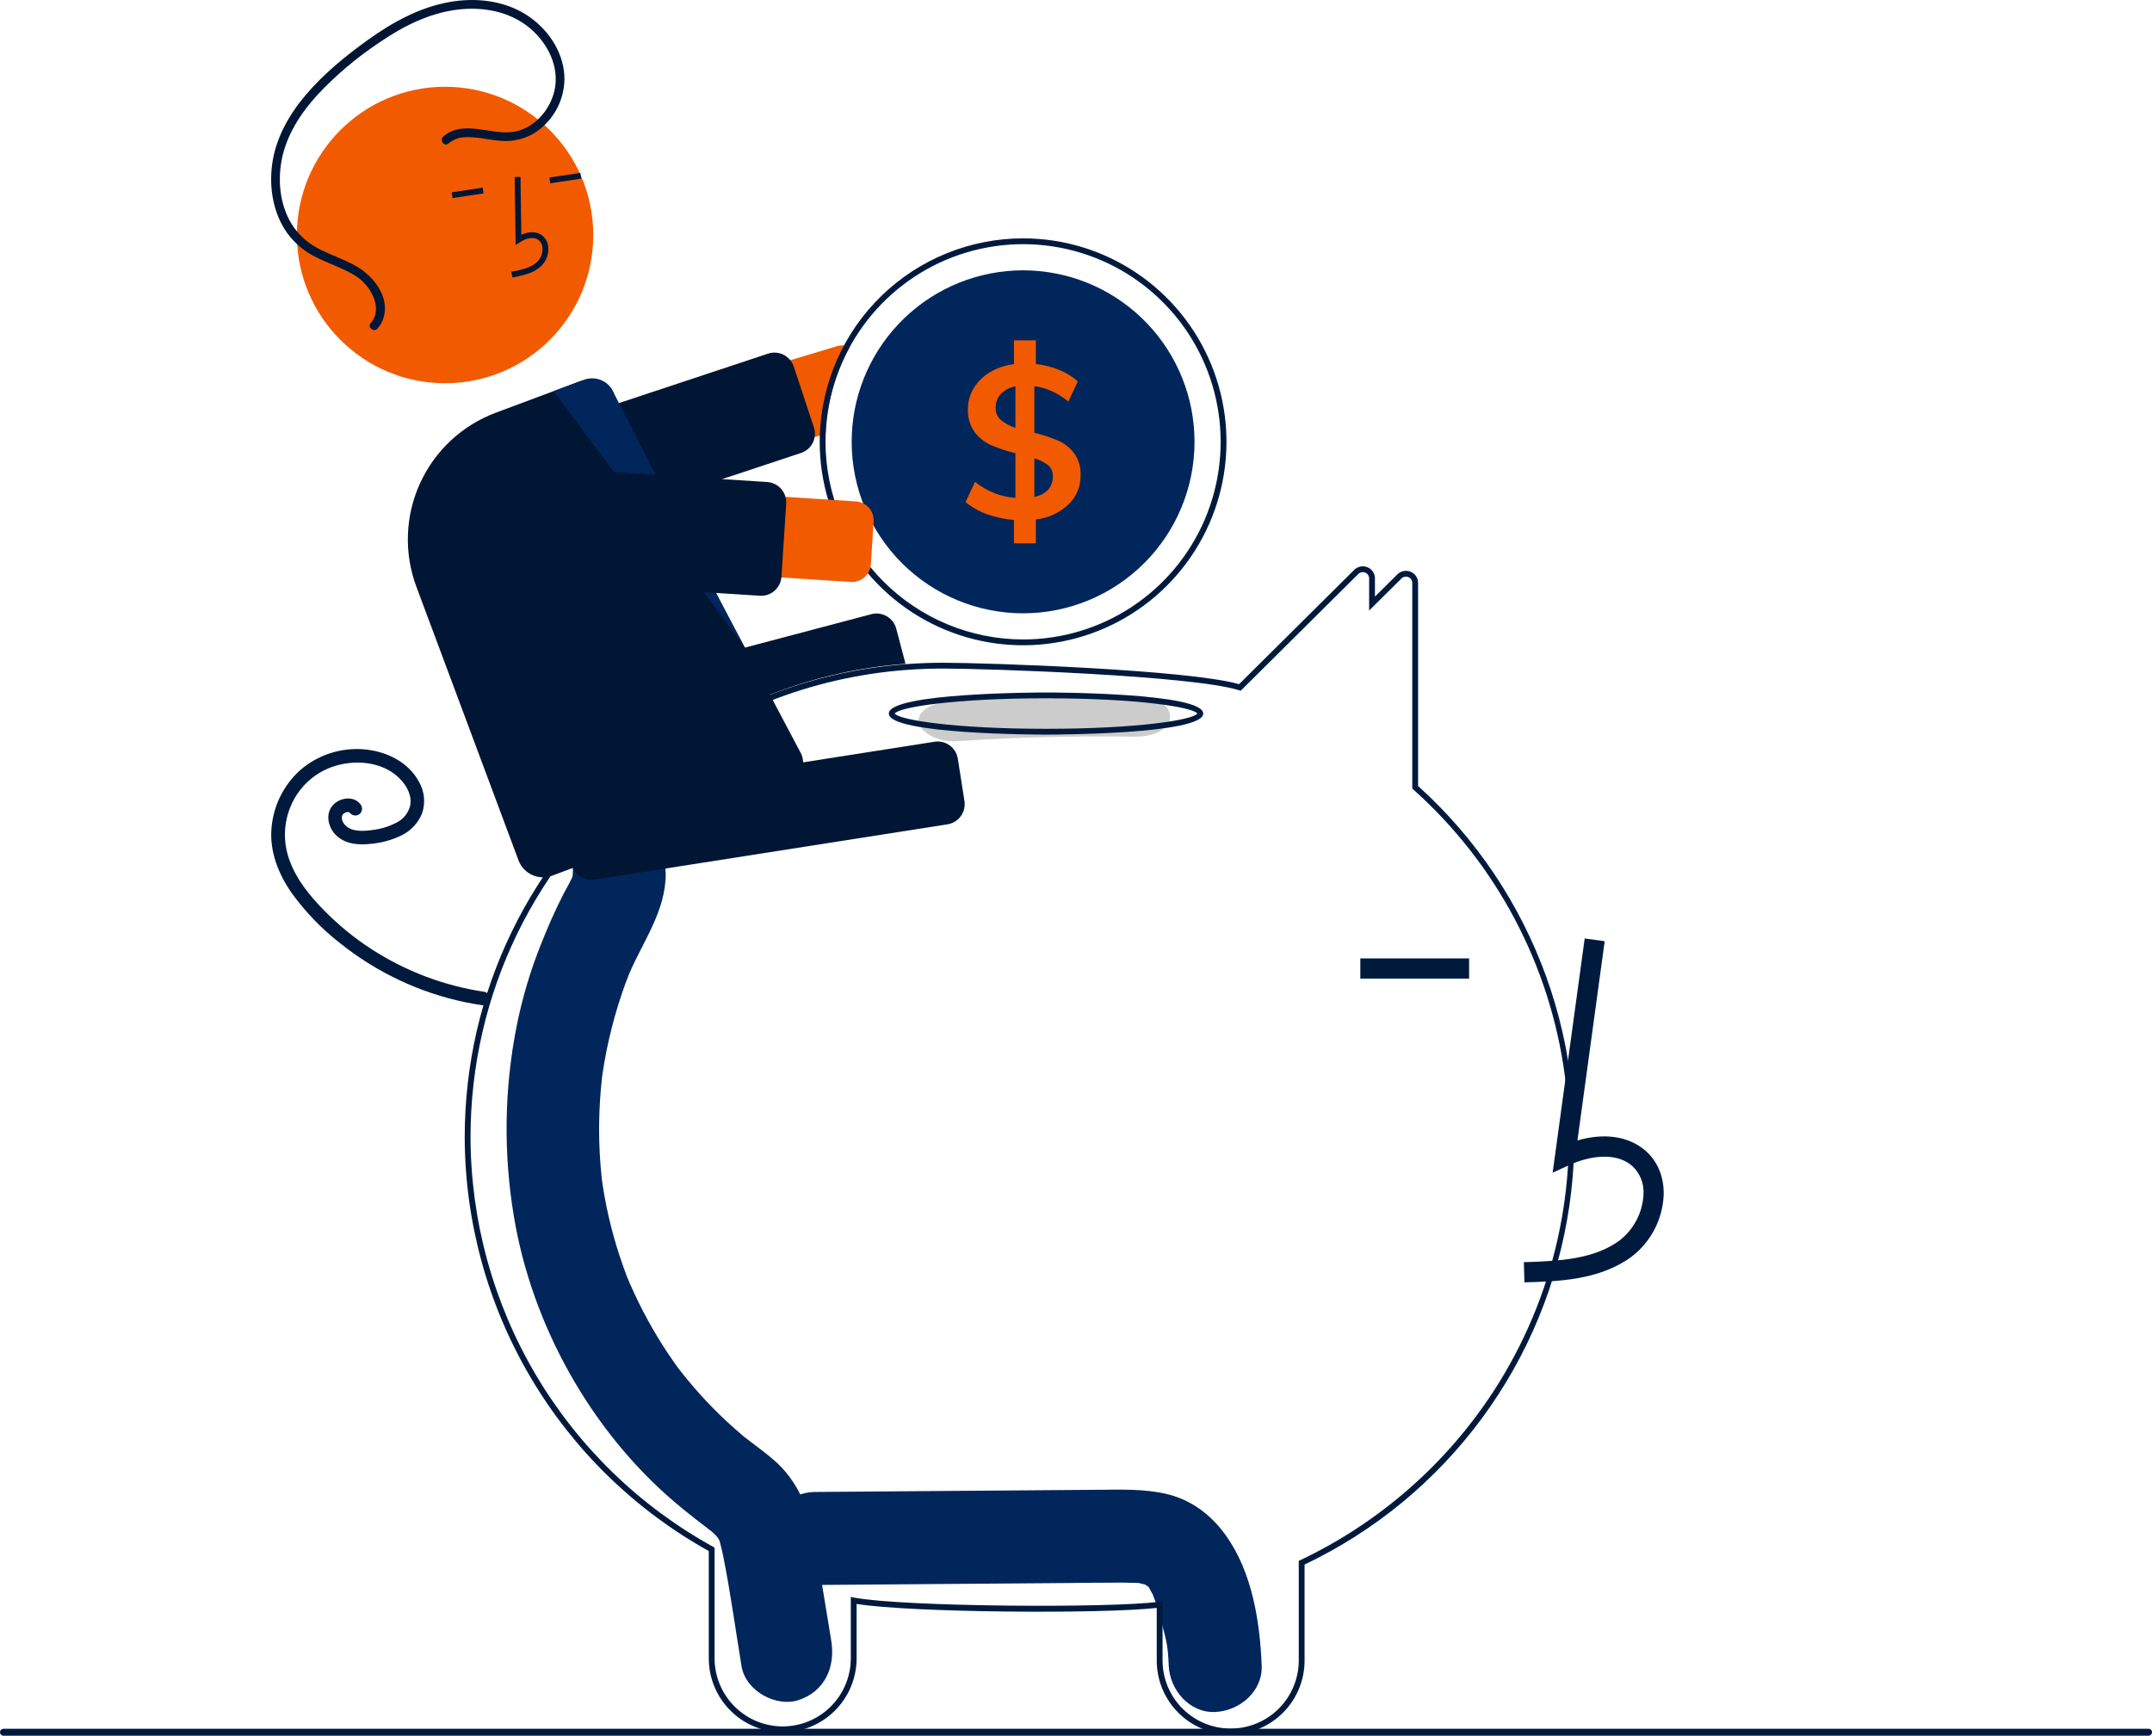<svg width="150" height="121" viewBox="0 0 150 121" fill="none" xmlns="http://www.w3.org/2000/svg">
<g clip-path="url(#clip0_870_285)">
<path d="M85.452 107.046C84.415 105.593 83.011 104.529 81.246 104.132C79.706 103.785 78.124 103.844 76.559 103.856L56.775 104.008C55.08 104.021 53.456 105.49 53.534 107.25C53.612 108.996 54.958 110.506 56.775 110.492C62.57 110.448 68.365 110.403 74.161 110.358C75.527 110.348 76.894 110.323 78.261 110.327C78.568 110.328 78.873 110.345 79.18 110.348C79.254 110.349 79.308 110.348 79.345 110.347C79.355 110.35 79.363 110.352 79.375 110.356C79.535 110.4 79.699 110.43 79.86 110.472C79.804 110.473 79.964 110.573 80.045 110.607C80.056 110.629 80.08 110.668 80.119 110.728C80.174 110.831 80.337 111.145 80.344 111.135C80.589 111.755 80.791 112.391 80.949 113.038C81.326 114.466 81.408 114.765 81.463 116.105C81.531 117.797 82.904 119.427 84.703 119.346C86.4 119.27 88.017 117.92 87.943 116.105C87.819 113.046 87.283 109.611 85.452 107.046Z" fill="#00265C"/>
<path d="M57.938 114.362C57.566 112.108 57.202 109.854 56.823 107.602C56.438 105.318 55.653 103.226 53.877 101.727C53.402 101.326 52.91 100.952 52.415 100.579C52.241 100.448 52.068 100.317 51.896 100.183C51.886 100.175 51.879 100.17 51.87 100.163C51.851 100.147 51.829 100.128 51.798 100.102C51.058 99.475 50.342 98.82 49.661 98.124C49.055 97.505 48.477 96.861 47.924 96.189C47.786 96.022 47.65 95.853 47.515 95.682C47.492 95.653 47.367 95.492 47.285 95.387C47.209 95.281 47.07 95.091 47.046 95.058C46.889 94.836 46.735 94.612 46.583 94.385C45.551 92.838 44.657 91.203 43.913 89.499C43.839 89.33 43.767 89.16 43.696 88.989C43.677 88.937 43.653 88.87 43.62 88.78C43.47 88.367 43.321 87.955 43.183 87.537C42.892 86.649 42.641 85.749 42.431 84.835C42.327 84.384 42.234 83.93 42.151 83.474C42.108 83.24 42.068 83.005 42.031 82.77C42.025 82.731 41.988 82.477 41.967 82.333C41.951 82.189 41.922 81.934 41.918 81.894C41.894 81.657 41.873 81.419 41.855 81.182C41.813 80.647 41.785 80.111 41.77 79.574C41.745 78.62 41.763 77.666 41.822 76.713C41.855 76.177 41.903 75.642 41.962 75.109C41.966 75.076 41.968 75.05 41.971 75.027C41.974 75.003 41.979 74.976 41.984 74.942C42.027 74.647 42.073 74.353 42.124 74.059C42.319 72.945 42.572 71.842 42.882 70.754C43.029 70.24 43.188 69.729 43.36 69.223C43.437 68.998 43.516 68.775 43.598 68.552C43.592 68.566 43.837 67.941 43.84 67.92C44.811 65.624 46.4 63.531 46.402 60.924C46.403 59.158 44.91 57.467 43.162 57.549C42.29 57.581 41.465 57.952 40.86 58.581C40.256 59.211 39.919 60.051 39.921 60.924C39.921 60.963 39.921 60.997 39.921 61.03C39.905 61.085 39.891 61.131 39.879 61.172C39.69 61.583 39.458 61.974 39.25 62.376C38.68 63.475 38.195 64.61 37.733 65.761C36.978 67.637 36.399 69.579 36.006 71.562C35.15 75.907 35.084 80.372 35.81 84.741C37.066 92.402 41.209 99.736 46.969 104.666C47.469 105.094 47.981 105.507 48.498 105.912C48.712 106.08 48.928 106.245 49.144 106.408C49.247 106.485 49.671 106.82 49.484 106.658C49.886 107.001 50.055 107.173 50.158 107.426C50.173 107.484 50.193 107.563 50.221 107.671C50.294 107.956 50.363 108.24 50.42 108.529C50.921 111.052 51.27 113.617 51.688 116.156C51.976 117.901 54.123 119.036 55.675 118.513C57.48 117.905 58.246 116.231 57.938 114.362Z" fill="#00265C"/>
<path d="M85.78 120.905C84.419 120.909 83.112 120.372 82.147 119.413C81.181 118.454 80.635 117.151 80.628 115.789V112.091C76.758 112.524 63.506 112.424 59.708 111.813V115.641C59.698 117.002 59.15 118.303 58.185 119.261C57.22 120.22 55.916 120.757 54.556 120.757C53.196 120.757 51.891 120.22 50.926 119.261C49.961 118.303 49.414 117.002 49.404 115.641V108.126C44.259 105.266 39.97 101.085 36.979 96.013C33.989 90.941 32.405 85.163 32.392 79.275C32.392 69.178 36.966 59.76 44.94 53.434C50.125 49.307 56.424 46.825 63.029 46.307C63.926 46.237 64.828 46.201 65.71 46.201C68.819 46.201 82.847 46.682 86.367 47.695L94.392 39.727C94.51 39.609 94.661 39.528 94.825 39.495C94.989 39.462 95.159 39.479 95.314 39.544C95.469 39.606 95.602 39.713 95.696 39.852C95.789 39.991 95.838 40.156 95.837 40.323V41.59L97.4 40.041C97.517 39.922 97.668 39.842 97.832 39.809C97.996 39.776 98.166 39.793 98.32 39.857C98.476 39.919 98.609 40.027 98.703 40.166C98.797 40.305 98.846 40.469 98.844 40.637V54.793C102.871 58.425 105.941 62.995 107.78 68.098C109.62 73.201 110.173 78.679 109.39 84.047C108.608 89.415 106.514 94.507 103.294 98.871C100.074 103.236 95.828 106.738 90.932 109.068V115.789C90.925 117.151 90.379 118.454 89.413 119.413C88.447 120.372 87.141 120.909 85.78 120.905ZM81.033 111.631V115.789C81.043 117.042 81.548 118.24 82.437 119.122C83.326 120.005 84.528 120.5 85.78 120.5C87.032 120.5 88.234 120.005 89.123 119.122C90.012 118.24 90.517 117.042 90.527 115.789V108.812L90.642 108.757C96.136 106.149 100.8 102.069 104.116 96.969C108.342 90.461 110.099 82.654 109.07 74.963C108.041 67.271 104.294 60.201 98.507 55.034L98.439 54.974V40.637C98.441 40.55 98.415 40.465 98.367 40.392C98.318 40.32 98.249 40.264 98.168 40.233C98.087 40.198 97.998 40.189 97.912 40.206C97.826 40.223 97.747 40.266 97.685 40.329L95.432 42.562V40.323C95.433 40.236 95.408 40.151 95.359 40.078C95.311 40.006 95.241 39.95 95.16 39.919C95.079 39.884 94.99 39.875 94.904 39.892C94.817 39.909 94.739 39.952 94.677 40.015L86.48 48.153L86.363 48.117C83.091 47.092 68.843 46.606 65.71 46.606C64.838 46.606 63.947 46.642 63.061 46.711C56.536 47.223 50.313 49.675 45.191 53.751C37.315 60 32.797 69.303 32.797 79.275C32.811 85.111 34.386 90.837 37.359 95.859C40.332 100.88 44.595 105.013 49.704 107.829L49.809 107.887V115.641C49.819 116.894 50.324 118.092 51.213 118.974C52.102 119.856 53.303 120.351 54.556 120.351C55.808 120.351 57.009 119.856 57.898 118.974C58.788 118.092 59.292 116.894 59.303 115.641V111.328L59.543 111.373C62.956 112.016 77.33 112.117 80.804 111.661L81.033 111.631Z" fill="#001A3E"/>
<path d="M58.325 24.136L35.898 30.879C35.184 31.094 34.586 31.584 34.233 32.241C33.881 32.898 33.803 33.667 34.017 34.381C34.232 35.095 34.721 35.695 35.377 36.048C36.033 36.402 36.802 36.48 37.516 36.267L57.142 30.364L57.553 30.241C57.636 28.121 58.211 26.05 59.232 24.19C59.104 24.133 58.967 24.097 58.827 24.085C58.658 24.069 58.487 24.086 58.325 24.136Z" fill="#F25A00"/>
<path d="M37.128 37.704C36.831 37.703 36.541 37.609 36.299 37.435C36.058 37.26 35.878 37.014 35.784 36.731L34.382 32.497C34.323 32.321 34.3 32.134 34.313 31.948C34.327 31.762 34.377 31.581 34.46 31.415C34.544 31.248 34.659 31.1 34.8 30.978C34.941 30.856 35.105 30.764 35.281 30.705L53.535 24.653C53.711 24.594 53.898 24.571 54.084 24.584C54.269 24.598 54.45 24.648 54.617 24.731C54.783 24.815 54.931 24.93 55.053 25.071C55.175 25.212 55.268 25.376 55.326 25.553L56.729 29.787C56.845 30.135 56.822 30.515 56.663 30.846C56.505 31.177 56.224 31.434 55.879 31.561C55.863 31.568 55.846 31.574 55.828 31.579L37.576 37.631C37.431 37.679 37.28 37.704 37.128 37.704Z" fill="#001634"/>
<path d="M71.312 16.616C67.628 16.618 64.089 18.053 61.445 20.619C58.8 23.185 57.257 26.68 57.142 30.364C57.138 30.508 57.136 30.654 57.136 30.8C57.136 33.605 57.967 36.347 59.525 38.68C61.083 41.012 63.297 42.83 65.887 43.904C68.478 44.977 71.328 45.258 74.078 44.711C76.828 44.163 79.354 42.813 81.336 40.829C83.319 38.846 84.669 36.318 85.216 33.567C85.763 30.816 85.482 27.964 84.409 25.372C83.336 22.78 81.519 20.565 79.188 19.007C76.857 17.448 74.116 16.616 71.312 16.616ZM71.312 44.578C67.661 44.574 64.16 43.121 61.579 40.538C58.997 37.955 57.545 34.453 57.541 30.8C57.541 30.611 57.545 30.425 57.553 30.241C57.663 27.542 58.563 24.934 60.142 22.743C61.721 20.552 63.908 18.874 66.433 17.916C68.958 16.959 71.708 16.766 74.341 17.36C76.975 17.954 79.376 19.309 81.246 21.258C83.116 23.206 84.372 25.662 84.858 28.319C85.344 30.976 85.039 33.717 83.981 36.202C82.922 38.687 81.157 40.806 78.905 42.295C76.652 43.784 74.012 44.578 71.312 44.578Z" fill="#001A3E"/>
<path d="M83.261 30.8C83.261 33.971 82.002 37.011 79.761 39.253C77.52 41.495 74.481 42.755 71.312 42.755C68.143 42.755 65.104 41.495 62.863 39.253C60.622 37.011 59.364 33.971 59.364 30.8C59.364 30.421 59.382 30.048 59.416 29.679C59.704 26.619 61.159 23.788 63.478 21.773C65.798 19.758 68.804 18.714 71.873 18.858C74.941 19.003 77.836 20.324 79.957 22.547C82.078 24.771 83.261 27.727 83.261 30.8Z" fill="#00265C"/>
<path d="M74.87 31.594C74.581 31.213 74.2 30.911 73.763 30.717C73.223 30.489 72.667 30.306 72.098 30.17V26.916C72.972 27.047 73.792 27.422 74.465 27.996L75.126 26.587C74.746 26.249 74.31 25.979 73.837 25.791C73.314 25.579 72.764 25.438 72.203 25.372V23.722H70.674V25.388C70.084 25.454 69.514 25.645 69.003 25.949C68.542 26.222 68.153 26.603 67.871 27.059C67.602 27.505 67.462 28.016 67.468 28.537C67.442 29.1 67.605 29.657 67.932 30.117C68.233 30.515 68.63 30.831 69.086 31.033C69.634 31.267 70.2 31.455 70.779 31.594V34.712C69.748 34.635 68.764 34.242 67.962 33.588L67.302 34.998C67.751 35.369 68.261 35.658 68.809 35.853C69.41 36.068 70.037 36.199 70.674 36.242V37.877H72.203V36.212C73.052 36.119 73.849 35.754 74.473 35.17C74.748 34.907 74.966 34.588 75.111 34.236C75.257 33.884 75.328 33.505 75.32 33.124C75.345 32.578 75.187 32.039 74.87 31.594ZM70.779 29.825C70.407 29.712 70.061 29.526 69.761 29.278C69.642 29.172 69.548 29.041 69.486 28.895C69.423 28.749 69.394 28.59 69.4 28.431C69.389 28.07 69.522 27.72 69.769 27.457C70.043 27.18 70.396 26.997 70.779 26.932V29.825ZM73.058 34.137C72.799 34.402 72.463 34.578 72.098 34.638V31.955C72.447 32.048 72.773 32.212 73.058 32.435C73.166 32.527 73.251 32.642 73.308 32.772C73.365 32.902 73.393 33.043 73.388 33.185C73.402 33.532 73.284 33.873 73.058 34.137Z" fill="#F25A00"/>
<path d="M37.779 54.864C37.466 54.864 37.162 54.76 36.914 54.569C36.666 54.377 36.487 54.11 36.407 53.807L35.643 50.916C35.548 50.552 35.6 50.166 35.789 49.841C35.978 49.516 36.288 49.28 36.651 49.183L60.739 42.815C61.102 42.72 61.488 42.773 61.813 42.962C62.137 43.152 62.374 43.462 62.47 43.825L63.117 46.275L62.996 46.284C56.818 46.765 50.907 49.006 45.963 52.742L45.928 52.759L38.139 54.817C38.021 54.848 37.9 54.864 37.779 54.864Z" fill="#001634"/>
<path d="M33.79 69.146C30.964 68.728 28.262 67.706 25.867 66.149C24.68 65.378 23.582 64.479 22.591 63.468C21.613 62.471 20.678 61.337 20.194 60.008C19.728 58.779 19.752 57.417 20.261 56.205C20.763 55 21.722 54.044 22.928 53.545C24.141 53.061 25.606 53.01 26.787 53.54C27.349 53.786 27.836 54.178 28.197 54.675C28.365 54.905 28.489 55.163 28.564 55.437C28.633 55.685 28.639 55.947 28.582 56.199C28.513 56.45 28.391 56.683 28.224 56.883C28.058 57.083 27.85 57.245 27.616 57.358C27.099 57.623 26.54 57.794 25.965 57.862C25.385 57.941 24.553 58.013 24.088 57.548C23.992 57.456 23.916 57.344 23.866 57.221C23.831 57.127 23.819 57.026 23.831 56.926C23.825 56.97 23.86 56.83 23.858 56.836C23.85 56.856 23.818 56.907 23.864 56.829C23.878 56.804 23.893 56.779 23.911 56.756C23.895 56.776 23.862 56.809 23.922 56.752C23.972 56.697 24.036 56.658 24.107 56.638C24.135 56.629 24.164 56.623 24.192 56.615C24.263 56.596 24.12 56.616 24.194 56.614C24.222 56.613 24.25 56.614 24.278 56.612C24.35 56.609 24.208 56.593 24.276 56.61C24.303 56.617 24.329 56.623 24.356 56.632C24.413 56.65 24.315 56.59 24.354 56.635C24.399 56.687 24.306 56.584 24.358 56.635C24.384 56.66 24.408 56.686 24.43 56.714C24.52 56.803 24.64 56.852 24.766 56.852C24.892 56.852 25.012 56.803 25.102 56.714C25.188 56.624 25.236 56.504 25.236 56.379C25.236 56.253 25.188 56.133 25.102 56.043C24.634 55.462 23.709 55.606 23.235 56.096C22.632 56.722 22.871 57.714 23.458 58.26C24.123 58.878 25.065 58.921 25.921 58.817C26.643 58.748 27.348 58.549 28 58.229C28.648 57.911 29.155 57.363 29.423 56.692C29.543 56.334 29.587 55.954 29.55 55.578C29.513 55.202 29.397 54.838 29.209 54.51C28.453 53.089 26.89 52.361 25.344 52.235C24.548 52.172 23.748 52.268 22.989 52.517C22.231 52.767 21.529 53.164 20.925 53.686C19.761 54.735 19.044 56.191 18.922 57.754C18.788 59.374 19.416 60.947 20.332 62.255C21.291 63.583 22.435 64.767 23.73 65.771C26.261 67.793 29.231 69.194 32.4 69.862C32.777 69.94 33.156 70.007 33.537 70.062C33.659 70.091 33.786 70.073 33.895 70.012C34.003 69.95 34.084 69.85 34.121 69.73C34.154 69.609 34.137 69.479 34.075 69.37C34.013 69.261 33.911 69.18 33.79 69.146L33.79 69.146Z" fill="#001A3E"/>
<path d="M79.029 48.504C74.889 48.445 70.762 48.55 66.649 48.819C65.243 48.911 64.026 49.408 64.026 50.244C64.026 50.943 65.233 51.761 66.649 51.669C70.76 51.4 74.887 51.295 79.029 51.353C82.406 51.401 82.404 48.551 79.029 48.504Z" fill="#CCCCCC"/>
<path d="M72.91 51.212C72.463 51.212 61.953 51.196 61.953 49.743C61.953 48.291 72.463 48.274 72.91 48.274C73.358 48.274 83.868 48.291 83.868 49.743C83.868 51.196 73.358 51.212 72.91 51.212ZM62.364 49.743C62.651 50.183 66.515 50.807 72.91 50.807C79.306 50.807 83.169 50.183 83.457 49.743C83.169 49.303 79.306 48.679 72.91 48.679C66.515 48.679 62.651 49.303 62.364 49.743V49.743Z" fill="#001A3E"/>
<path d="M106.256 89.396C108.582 89.332 111.478 89.251 113.709 87.62C114.373 87.115 114.919 86.47 115.308 85.732C115.697 84.993 115.92 84.178 115.961 83.344C116.006 82.057 115.541 80.933 114.651 80.181C113.486 79.196 111.785 78.965 109.952 79.504L111.851 65.614L110.457 65.423L108.223 81.752L109.388 81.217C110.738 80.598 112.591 80.282 113.743 81.256C114.026 81.511 114.246 81.827 114.387 82.181C114.527 82.534 114.585 82.915 114.554 83.295C114.52 83.915 114.353 84.522 114.063 85.072C113.774 85.622 113.37 86.103 112.878 86.483C111.142 87.752 108.834 87.915 106.217 87.989L106.256 89.396Z" fill="#001A3E"/>
<path d="M102.4 66.812H94.819V68.221H102.4V66.812Z" fill="#001A3E"/>
<path d="M41.209 61.341C40.872 61.34 40.546 61.219 40.29 60.999C40.033 60.779 39.864 60.475 39.811 60.142L39.348 57.187C39.291 56.816 39.383 56.436 39.604 56.133C39.825 55.829 40.158 55.625 40.529 55.566L65.142 51.708C65.513 51.65 65.892 51.742 66.196 51.964C66.5 52.185 66.703 52.518 66.762 52.89L67.225 55.844C67.282 56.216 67.19 56.595 66.969 56.899C66.748 57.203 66.415 57.407 66.043 57.465L41.431 61.324C41.358 61.335 41.284 61.341 41.209 61.341Z" fill="#001634"/>
<path d="M31.024 26.716C36.728 26.716 41.352 22.09 41.352 16.383C41.352 10.676 36.728 6.049 31.024 6.049C25.32 6.049 20.695 10.676 20.695 16.383C20.695 22.09 25.32 26.716 31.024 26.716Z" fill="#F25A00"/>
<path d="M36.871 19.056C37.202 18.941 37.503 18.756 37.756 18.514C37.923 18.342 38.05 18.135 38.129 17.908C38.208 17.681 38.237 17.44 38.212 17.201C38.198 17.03 38.145 16.866 38.057 16.719C37.969 16.573 37.848 16.449 37.704 16.357C37.33 16.127 36.836 16.136 36.337 16.367L36.28 12.333L35.875 12.339L35.942 17.081L36.251 16.879C36.608 16.645 37.122 16.475 37.491 16.702C37.583 16.762 37.659 16.843 37.714 16.937C37.77 17.032 37.802 17.138 37.81 17.247C37.827 17.425 37.806 17.605 37.747 17.774C37.688 17.943 37.594 18.097 37.471 18.227C37.032 18.662 36.382 18.808 35.64 18.942L35.712 19.341C36.106 19.281 36.494 19.186 36.871 19.056Z" fill="#001634"/>
<path d="M40.45 12.05L38.294 12.377L38.354 12.778L40.511 12.451L40.45 12.05Z" fill="#001634"/>
<path d="M33.642 13.082L31.485 13.408L31.546 13.809L33.703 13.482L33.642 13.082Z" fill="#001634"/>
<path d="M37.849 61.16C37.477 61.159 37.115 61.045 36.81 60.834C36.505 60.622 36.271 60.322 36.141 59.974L29.02 40.893C28.149 38.553 28.242 35.963 29.278 33.691C30.314 31.42 32.208 29.652 34.545 28.776L40.336 26.613C40.559 26.529 40.798 26.49 41.037 26.498C41.276 26.506 41.511 26.562 41.728 26.661C41.946 26.758 42.141 26.898 42.303 27.071C42.466 27.244 42.593 27.449 42.675 27.672L55.867 52.59C55.952 52.815 55.993 53.055 55.986 53.295C55.978 53.535 55.924 53.772 55.825 53.991C55.726 54.21 55.584 54.408 55.409 54.572C55.233 54.736 55.027 54.864 54.802 54.949L38.486 61.044C38.282 61.121 38.066 61.16 37.849 61.16Z" fill="#001634"/>
<path d="M38.579 27.269L51.667 44.781L42.811 27.453C42.738 27.251 42.626 27.065 42.481 26.906C42.336 26.747 42.161 26.619 41.966 26.528C41.772 26.436 41.561 26.384 41.346 26.375C41.132 26.365 40.917 26.398 40.715 26.471L38.579 27.269Z" fill="#00265C"/>
<path d="M59.303 40.568L35.933 39.062C35.565 39.038 35.205 38.942 34.874 38.779C34.542 38.616 34.246 38.39 34.003 38.112C33.759 37.835 33.572 37.512 33.453 37.163C33.334 36.813 33.285 36.444 33.309 36.075C33.333 35.706 33.429 35.346 33.592 35.015C33.755 34.683 33.981 34.387 34.258 34.143C34.536 33.9 34.858 33.713 35.208 33.594C35.557 33.475 35.926 33.425 36.295 33.449L59.664 34.955C59.837 34.966 60.005 35.011 60.161 35.088C60.316 35.164 60.454 35.27 60.569 35.4C60.683 35.53 60.77 35.681 60.826 35.845C60.882 36.008 60.904 36.181 60.893 36.354L60.701 39.339C60.679 39.687 60.519 40.013 60.257 40.243C59.994 40.474 59.651 40.591 59.303 40.568Z" fill="#F25A00"/>
<path d="M53.058 41.534C53.027 41.534 52.996 41.533 52.965 41.531H52.965L33.776 40.294C33.59 40.282 33.408 40.234 33.241 40.151C33.074 40.069 32.925 39.955 32.802 39.815C32.679 39.675 32.585 39.512 32.525 39.336C32.465 39.16 32.44 38.973 32.452 38.788L32.78 33.69C32.792 33.504 32.84 33.322 32.923 33.155C33.005 32.988 33.119 32.839 33.259 32.716C33.399 32.593 33.561 32.499 33.738 32.439C33.914 32.379 34.1 32.354 34.286 32.366L53.476 33.602C53.851 33.627 54.201 33.799 54.449 34.082C54.697 34.364 54.823 34.734 54.799 35.109L54.471 40.207C54.453 40.48 54.357 40.742 54.193 40.962C54.03 41.181 53.807 41.349 53.55 41.445C53.393 41.504 53.226 41.534 53.058 41.534Z" fill="#001634"/>
<path d="M30.905 9.511C32.264 8.342 34.13 9.388 35.688 9.205C37.179 9.03 38.356 7.692 38.657 6.27C39.008 4.612 38.147 2.951 36.879 1.917C35.49 0.785 33.649 0.459 31.903 0.669C29.903 0.909 28.073 1.842 26.432 2.97C24.847 4.026 23.39 5.261 22.09 6.652C20.925 7.939 19.938 9.473 19.623 11.205C19.337 12.779 19.555 14.523 20.485 15.856C20.978 16.539 21.639 17.084 22.404 17.437C23.201 17.829 24.052 18.109 24.824 18.552C25.992 19.222 27.128 20.611 26.762 22.056C26.683 22.371 26.529 22.663 26.311 22.905C26.05 23.195 25.578 22.811 25.84 22.52C26.301 22.009 26.282 21.327 26.037 20.717C25.745 20.029 25.229 19.461 24.572 19.105C23.764 18.643 22.871 18.357 22.042 17.936C21.249 17.551 20.56 16.98 20.035 16.271C19.043 14.892 18.746 13.097 18.971 11.437C19.215 9.64 20.137 8.007 21.294 6.639C22.553 5.149 24.099 3.889 25.679 2.757C27.374 1.541 29.247 0.514 31.319 0.143C33.115 -0.179 35.063 0.019 36.633 0.998C38.1 1.913 39.224 3.485 39.336 5.243C39.376 6.042 39.203 6.838 38.833 7.548C38.464 8.258 37.912 8.857 37.235 9.283C36.539 9.699 35.731 9.887 34.924 9.819C34.061 9.764 33.197 9.499 32.328 9.572C31.935 9.596 31.561 9.748 31.262 10.004C30.965 10.259 30.611 9.765 30.905 9.511V9.511Z" fill="#001634"/>
<path d="M149.759 121H0.241C0.177 121 0.116 120.974 0.071 120.929C0.026 120.884 0.001 120.823 0.001 120.759C0.001 120.695 0.026 120.634 0.071 120.588C0.116 120.543 0.177 120.518 0.241 120.517H149.759C149.823 120.517 149.884 120.543 149.929 120.588C149.975 120.633 150 120.695 150 120.759C150 120.823 149.975 120.884 149.929 120.929C149.884 120.974 149.823 121 149.759 121Z" fill="#001A3E"/>
</g>
<defs>
<clipPath id="clip0_870_285">
<rect width="150" height="121" fill="white"/>
</clipPath>
</defs>
</svg>
